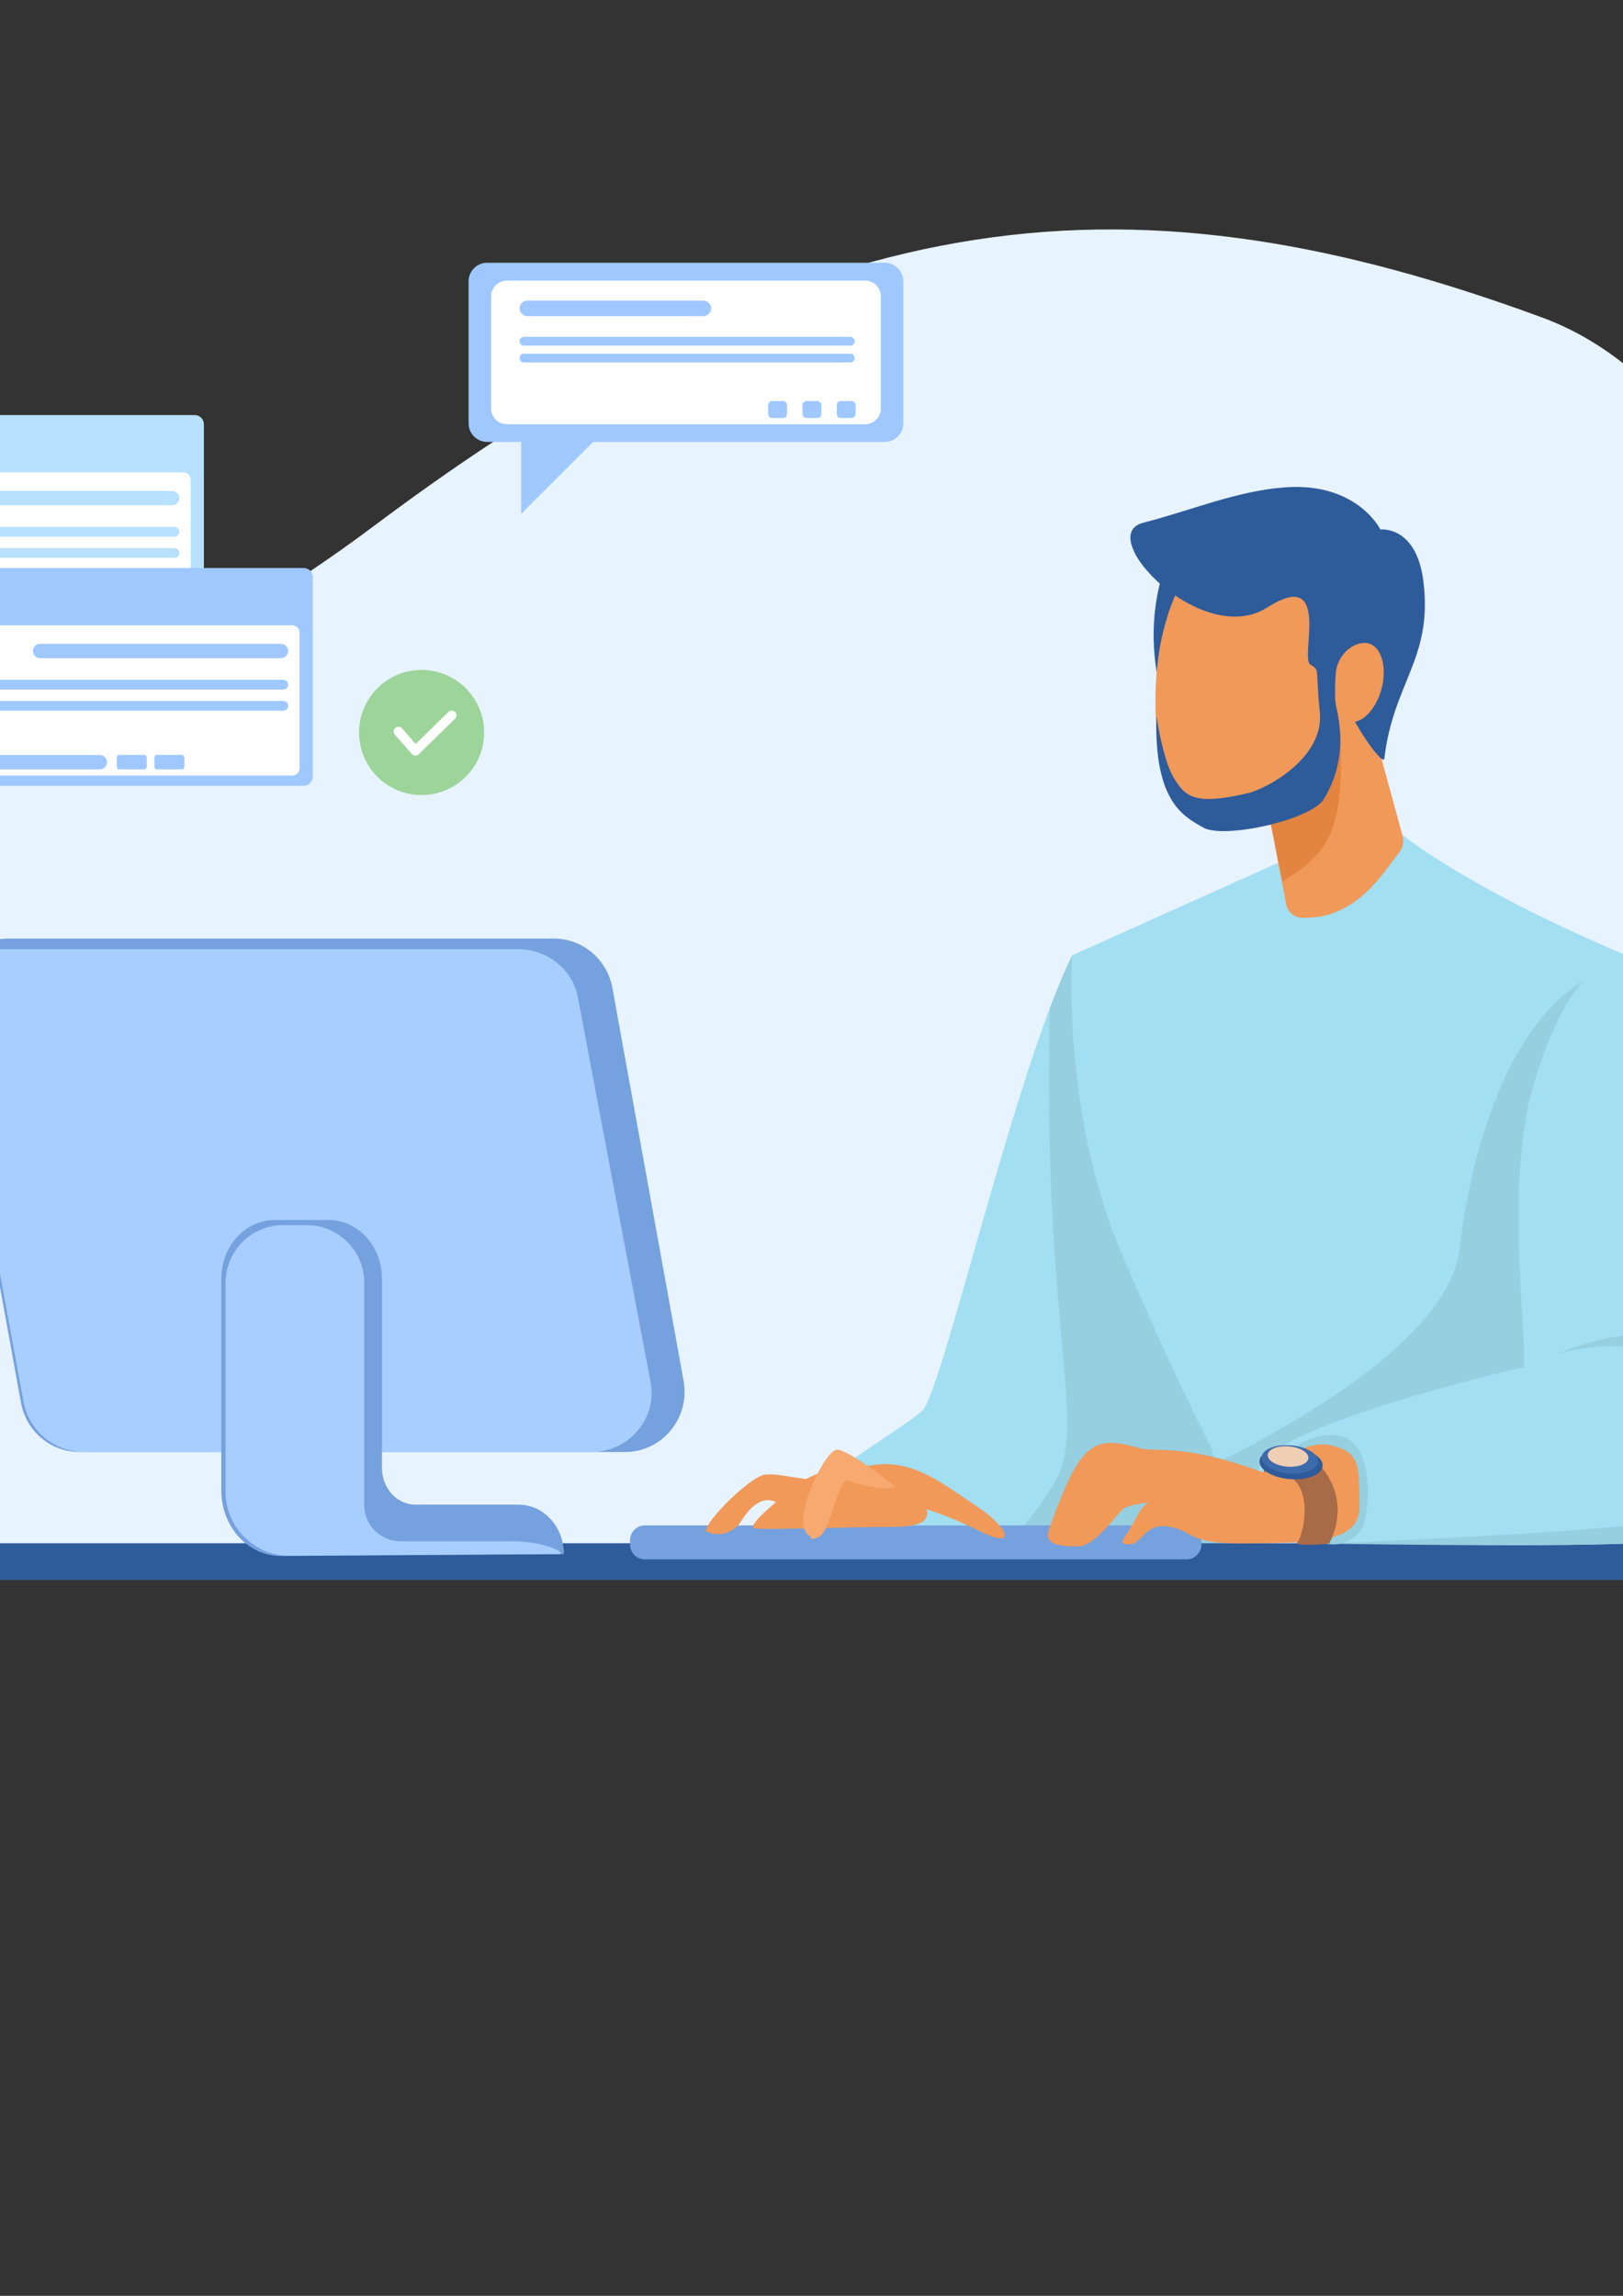 <?xml version="1.0" encoding="UTF-8"?>
<!DOCTYPE svg PUBLIC "-//W3C//DTD SVG 1.1//EN" "http://www.w3.org/Graphics/SVG/1.1/DTD/svg11.dtd">
<!-- Creator: CorelDRAW 2017 -->
<svg xmlns="http://www.w3.org/2000/svg" xml:space="preserve" width="210mm" height="297mm" version="1.1" style="shape-rendering:geometricPrecision; text-rendering:geometricPrecision; image-rendering:optimizeQuality; fill-rule:evenodd; clip-rule:evenodd"
viewBox="0 0 21000 29700"
 xmlns:xlink="http://www.w3.org/1999/xlink">
 <rect x="0" y="0" width="21000" height="29700" fill="#333333" stroke="none"/>
 <defs>
  <style type="text/css">
   <![CDATA[
    .fil3 {fill:#2E5B9A;fill-rule:nonzero}
    .fil8 {fill:#3E6BAB;fill-rule:nonzero}
    .fil6 {fill:#75A1DE;fill-rule:nonzero}
    .fil2 {fill:#96CFE0;fill-rule:nonzero}
    .fil15 {fill:#9CD499;fill-rule:nonzero}
    .fil14 {fill:#9EC8FF;fill-rule:nonzero}
    .fil1 {fill:#A2DFF2;fill-rule:nonzero}
    .fil7 {fill:#A86B48;fill-rule:nonzero}
    .fil10 {fill:#A8CEFF;fill-rule:nonzero}
    .fil12 {fill:#B7E1FF;fill-rule:nonzero}
    .fil5 {fill:#E38540;fill-rule:nonzero}
    .fil0 {fill:#E7F3FE;fill-rule:nonzero}
    .fil4 {fill:#F09959;fill-rule:nonzero}
    .fil9 {fill:#F0CEB4;fill-rule:nonzero}
    .fil11 {fill:#F7A96F;fill-rule:nonzero}
    .fil13 {fill:white;fill-rule:nonzero}
   ]]>
  </style>
 </defs>
 <g id="Layer_x0020_1">
  <path class="fil0" d="M-3971 20349c0,0 -2997,-3717 -1199,-7253 1798,-3537 5215,-2697 10011,-6294 5822,-4366 9910,-4606 15106,-2697 2938,1079 3417,5515 8092,8272 4215,2486 779,6714 -1438,7373 -2218,659 -3716,659 -3716,659l-26855 -60z"/>
  <path class="fil1" d="M13873 12358c-748,1519 -1686,5668 -1942,5896 -256,227 -1734,1108 -1990,1535 -256,426 -142,284 -28,313 114,28 6537,57 6537,57 0,0 -739,-4405 -824,-4434 -86,-28 -1754,-3366 -1754,-3366z"/>
  <path class="fil2" d="M12809 20138c1180,8 2425,15 3110,18l-938 -5611c-501,-970 -1108,-2186 -1108,-2186 -94,191 -191,425 -290,687 -97,4215 509,5396 54,6147 -356,586 -681,848 -827,946z"/>
  <path class="fil3" d="M26147 20440l-30844 0c-131,0 -238,-106 -238,-238 0,-131 106,-238 238,-238l30844 0c132,0 238,106 238,238 0,131 -106,238 -238,238z"/>
  <path class="fil1" d="M17812 10526c1067,985 3442,1919 3442,1919 0,0 361,3334 114,5221 -246,1888 -109,2271 -109,2271l-4897 0c0,0 -657,-912 -1860,-3748 -766,-1806 -629,-3830 -629,-3830l2982 -1340 957 -492z"/>
  <path class="fil2" d="M16363 19936l4897 0c0,0 -137,-383 109,-2271 203,-1554 -6,-4089 -86,-4936l-446 -191c-1118,322 -1762,1990 -1952,3619 -127,1090 -1933,2164 -3115,2755 389,740 592,1023 592,1023z"/>
  <path class="fil3" d="M15162 7104c-590,1315 119,2533 97,2481 -21,-51 894,-2220 894,-2220l-990 -262z"/>
  <path class="fil4" d="M17399 8076l749 2736c21,77 3,160 -48,222 -176,216 -426,661 -930,804 -98,28 -219,35 -316,36 -103,0 -191,-72 -211,-173l-502 -2595 1257 -1029z"/>
  <path class="fil5" d="M17256 8305l-274 112 -841 688 452 2301c765,-477 877,-800 663,-3101z"/>
  <path class="fil4" d="M17371 9286c-165,900 -839,1509 -1504,1360 -666,-149 -983,-732 -905,-1900 62,-916 513,-1913 1179,-1763 665,149 1396,1403 1230,2304z"/>
  <path class="fil1" d="M21254 12444c990,224 1175,2236 1497,4358 38,244 227,2312 227,2312 0,0 19,379 -360,568 -324,162 -455,284 -2331,303 -1802,18 -4125,-57 -4125,-57 0,0 -21,-670 164,-998 278,-493 3127,-1200 3392,-1238 38,-531 -261,-2450 152,-3752 284,-895 590,-1364 972,-1487 128,-41 264,-43 411,-10z"/>
  <path class="fil2" d="M17182 19970c888,13 2107,26 3106,16 1876,-19 2007,-141 2331,-303 379,-189 398,-512 398,-512 0,0 -191,-2200 -227,-2444 -208,-1421 -434,-3047 -958,-3832 493,1444 572,2663 581,3183 4,264 -20,624 -97,877 -85,279 -303,455 -644,360 -682,-189 -1535,208 -1535,208 0,0 644,-227 1250,-19 606,208 1857,1592 493,2103 -417,157 -2918,284 -4697,363z"/>
  <path class="fil2" d="M16479 18994c0,0 253,-429 771,-429 518,0 480,846 404,1124 -76,278 -379,291 -379,291l-1112 -51 316 -935z"/>
  <path class="fil6" d="M15352 20173l-7008 0c-106,0 -192,-86 -192,-192l0 -55c0,-106 87,-192 192,-192l7008 0c106,0 193,86 193,192l0 55c0,106 -87,192 -193,192z"/>
  <path class="fil4" d="M16340 19045c-1086,-392 -1371,-244 -1617,-316 -606,-177 -758,-25 -1149,1049 -78,214 151,227 379,227 227,0 505,-442 593,-493 88,-51 329,-76 329,-76 0,0 -76,0 -190,227 -114,227 -252,316 -76,316 177,0 202,-291 531,-227 328,63 202,227 1023,215 821,-13 1441,0 1428,-493 -13,-467 39,-701 -404,-783 -341,-63 -847,354 -847,354z"/>
  <path class="fil7" d="M16355 19045c726,-82 513,823 437,898 -76,76 404,27 404,27 0,0 226,-363 36,-780 -190,-417 -568,-436 -568,-436l-322 177 13 114z"/>
  <path class="fil3" d="M17113 18966c-10,112 -200,188 -425,169 -226,-19 -401,-125 -391,-237 9,-112 199,-188 426,-169 226,19 401,125 391,237z"/>
  <path class="fil8" d="M17055 18910c-8,100 -179,168 -380,151 -202,-17 -358,-112 -350,-212 8,-100 179,-168 380,-151 202,17 358,112 350,212z"/>
  <path class="fil9" d="M16929 18864c-6,72 -129,121 -274,109 -145,-12 -258,-80 -252,-153 6,-72 129,-121 274,-109 145,12 258,80 252,153z"/>
  <path class="fil6" d="M8088 18784l-7060 0c-371,0 -690,-269 -757,-639l-921 -5082c-87,-479 276,-921 757,-921l7060 0c371,0 690,269 757,639l921 5082c87,479 -276,921 -757,921z"/>
  <path class="fil10" d="M8418 17882l-940 -4977c-69,-363 -393,-626 -773,-626l-7174 0c-151,175 -226,414 -180,664l953 5189c70,378 399,653 784,653l6558 0c491,0 861,-433 772,-902z"/>
  <path class="fil6" d="M6715 19465l-1340 0c-239,0 -433,-213 -433,-475l0 -2450c0,-418 -308,-757 -689,-757l-700 0c-381,0 -689,339 -689,757l0 2744c0,469 348,849 775,846l3657 -25c0,-353 -261,-639 -582,-639z"/>
  <path class="fil10" d="M2918 16594l0 2702c0,440 341,799 773,830l3569 -22c0,-58 -282,-165 -629,-165l-1450 0c-258,0 -468,-210 -468,-468l0 -2877c0,-412 -334,-745 -745,-745l-304 0c-412,0 -745,334 -745,745z"/>
  <path class="fil4" d="M10390 19154c539,-300 1199,-200 1438,100 240,300 280,499 -260,499 -539,0 -1618,40 -1798,20 -180,-20 620,-619 620,-619z"/>
  <path class="fil4" d="M11189 18974c579,-140 975,197 1458,519 420,280 504,552 40,320 -679,-340 -1078,-380 -1078,-380l-420 -460z"/>
  <path class="fil4" d="M10661 19152c-293,0 -548,-93 -755,-76 -207,17 -861,688 -758,740 7,4 15,7 24,10 155,57 330,-6 418,-147 92,-149 243,-321 418,-260 293,103 600,93 600,93l52 -361z"/>
  <path class="fil11" d="M10489 19873c-300,-120 180,-1119 340,-1119 160,0 759,480 759,480 0,0 -141,80 -619,-80 -120,-40 -220,639 -360,719 -139,80 -120,0 -120,0z"/>
  <path class="fil3" d="M14962 9272c-27,1100 347,1286 609,1435 262,149 1392,-97 1558,-369 424,-696 67,-1345 162,-1335 95,10 182,281 429,632 23,33 184,250 192,178 115,-985 628,-1291 506,-2287 -90,-734 -557,-676 -557,-676 0,0 -301,-615 -1237,-545 -627,47 -1186,291 -1833,458 -647,166 765,1632 1604,1097 839,-535 424,644 557,735 133,91 64,12 125,616 60,604 -706,998 -925,1049 -703,165 -820,49 -974,-215 -133,-230 -214,-772 -214,-772z"/>
  <path class="fil4" d="M17870 8932c-81,277 -278,456 -440,400 -162,-56 -167,-282 -148,-604 17,-291 278,-456 440,-400 162,56 229,327 148,604z"/>
  <path class="fil12" d="M2520 8187l-5997 0c-65,0 -118,-53 -118,-118l0 -2581c0,-65 53,-118 118,-118l5997 0c65,0 118,53 118,118l0 2581c0,65 -53,118 -118,118z"/>
  <path class="fil13" d="M2372 8055l-5702 0c-53,0 -95,-43 -95,-95l0 -1754c0,-53 43,-95 95,-95l5702 0c53,0 95,43 95,95l0 1754c0,53 -43,95 -95,95z"/>
  <path class="fil13" d="M-3147 5798l-138 0c-29,0 -53,-24 -53,-53l0 -114c0,-29 24,-53 53,-53l138 0c29,0 53,24 53,53l0 114c0,29 -24,53 -53,53z"/>
  <path class="fil13" d="M-2703 5798l-138 0c-29,0 -53,-24 -53,-53l0 -114c0,-29 24,-53 53,-53l138 0c29,0 53,24 53,53l0 114c0,29 -24,53 -53,53z"/>
  <path class="fil13" d="M-2259 5798l-138 0c-29,0 -53,-24 -53,-53l0 -114c0,-29 24,-53 53,-53l138 0c29,0 53,24 53,53l0 114c0,29 -24,53 -53,53z"/>
  <path class="fil12" d="M2228 6537l-3117 0c-51,0 -93,-42 -93,-93 0,-51 42,-93 93,-93l3117 0c51,0 93,42 93,93 0,51 -42,93 -93,93z"/>
  <path class="fil12" d="M-116 7975l-3117 0c-51,0 -93,-42 -93,-93 0,-51 42,-93 93,-93l3117 0c51,0 93,42 93,93 0,51 -42,93 -93,93z"/>
  <path class="fil12" d="M458 7975l-322 0c-18,0 -32,-14 -32,-32l0 -123c0,-18 14,-32 32,-32l322 0c18,0 32,14 32,32l0 123c0,18 -14,32 -32,32z"/>
  <path class="fil12" d="M944 7975l-322 0c-17,0 -32,-14 -32,-32l0 -123c0,-18 14,-32 32,-32l322 0c18,0 32,14 32,32l0 123c0,18 -14,32 -32,32z"/>
  <path class="fil12" d="M2258 6943l-5161 0c-35,0 -63,-28 -63,-63 0,-35 29,-63 63,-63l5161 0c35,0 63,29 63,63 0,35 -28,63 -63,63z"/>
  <path class="fil12" d="M2258 7216l-5161 0c-35,0 -63,-29 -63,-63 0,-35 29,-63 63,-63l5161 0c35,0 63,28 63,63 0,35 -28,63 -63,63z"/>
  <path class="fil14" d="M3929 10165l-5997 0c-65,0 -118,-53 -118,-118l0 -2581c0,-65 53,-118 118,-118l5997 0c65,0 118,53 118,118l0 2581c0,65 -53,118 -118,118z"/>
  <path class="fil13" d="M3781 10033l-5702 0c-53,0 -95,-43 -95,-95l0 -1754c0,-53 43,-95 95,-95l5702 0c53,0 95,43 95,95l0 1754c0,53 -43,95 -95,95z"/>
  <path class="fil13" d="M-1738 7775l-138 0c-29,0 -53,-24 -53,-53l0 -114c0,-29 24,-53 53,-53l138 0c29,0 53,24 53,53l0 114c0,29 -24,53 -53,53z"/>
  <path class="fil13" d="M-1294 7775l-138 0c-29,0 -53,-24 -53,-53l0 -114c0,-29 24,-53 53,-53l138 0c29,0 53,24 53,53l0 114c0,29 -24,53 -53,53z"/>
  <path class="fil13" d="M-850 7775l-138 0c-29,0 -53,-24 -53,-53l0 -114c0,-29 24,-53 53,-53l138 0c29,0 53,24 53,53l0 114c0,29 -24,53 -53,53z"/>
  <path class="fil14" d="M3636 8515l-3117 0c-51,0 -93,-42 -93,-93 0,-51 42,-93 93,-93l3117 0c51,0 93,42 93,93 0,51 -42,93 -93,93z"/>
  <path class="fil14" d="M1292 9953l-3117 0c-51,0 -93,-42 -93,-93 0,-51 42,-93 93,-93l3117 0c51,0 93,42 93,93 0,51 -42,93 -93,93z"/>
  <path class="fil14" d="M1866 9953l-323 0c-17,0 -32,-14 -32,-32l0 -123c0,-18 14,-32 32,-32l323 0c17,0 32,14 32,32l0 123c0,18 -14,32 -32,32z"/>
  <path class="fil14" d="M2353 9953l-322 0c-18,0 -32,-14 -32,-32l0 -123c0,-18 14,-32 32,-32l322 0c17,0 32,14 32,32l0 123c0,18 -14,32 -32,32z"/>
  <path class="fil14" d="M3666 8921l-5161 0c-35,0 -63,-29 -63,-63 0,-35 28,-63 63,-63l5161 0c35,0 63,29 63,63 0,35 -28,63 -63,63z"/>
  <path class="fil14" d="M3666 9194l-5161 0c-35,0 -63,-28 -63,-63 0,-35 28,-63 63,-63l5161 0c35,0 63,28 63,63 0,35 -28,63 -63,63z"/>
  <path class="fil15" d="M6264 9476c0,447 -362,809 -809,809 -447,0 -809,-362 -809,-809 0,-447 362,-809 809,-809 447,0 809,362 809,809z"/>
  <path class="fil13" d="M5375 9775l-2 0c-17,-1 -33,-8 -44,-21l-220 -250c-23,-26 -20,-64 6,-87 25,-22 64,-20 87,6l177 201 423 -414c24,-24 63,-23 87,1 24,24 23,63 -1,87l-470 460c-12,11 -27,18 -43,18z"/>
  <path class="fil14" d="M11448 5717l-5145 0c-132,0 -240,-108 -240,-240l0 -1838c0,-132 108,-240 240,-240l5145 0c132,0 240,108 240,240l0 1838c0,132 -107,240 -240,240z"/>
  <path class="fil14" d="M6743 5368l0 1279 1474 -1473c0,0 -1444,195 -1474,195z"/>
  <path class="fil13" d="M11194 5488l-4636 0c-112,0 -203,-91 -203,-203l0 -1452c0,-112 91,-203 203,-203l4636 0c112,0 203,91 203,203l0 1452c0,112 -91,203 -203,203z"/>
  <path class="fil14" d="M9101 4089l-2278 0c-55,0 -100,-45 -100,-100 0,-55 45,-100 100,-100l2278 0c55,0 100,45 100,100 0,55 -45,100 -100,100z"/>
  <path class="fil14" d="M11003 4471l-4224 0c-31,0 -56,-25 -56,-56l0 -1c0,-31 25,-56 56,-56l4224 0c31,0 55,25 55,56l0 1c0,31 -25,56 -55,56z"/>
  <path class="fil14" d="M11003 4689l-4224 0c-31,0 -56,-25 -56,-56l0 -1c0,-31 25,-56 56,-56l4224 0c31,0 55,25 55,56l0 1c0,31 -25,56 -55,56z"/>
  <path class="fil14" d="M10131 5408l-139 0c-29,0 -53,-24 -53,-53l0 -114c0,-29 24,-53 53,-53l139 0c29,0 53,24 53,53l0 114c0,29 -24,53 -53,53z"/>
  <path class="fil14" d="M10575 5408l-138 0c-30,0 -53,-24 -53,-53l0 -114c0,-29 24,-53 53,-53l138 0c29,0 53,24 53,53l0 114c0,29 -24,53 -53,53z"/>
  <path class="fil14" d="M11018 5408l-138 0c-30,0 -53,-24 -53,-53l0 -114c0,-29 24,-53 53,-53l138 0c29,0 53,24 53,53l0 114c0,29 -24,53 -53,53z"/>
  <path class="fil13" d="M-19777 25662c-260,607 268,1401 1103,2027 835,626 1341,283 1297,-209 -45,-492 -89,-1013 -283,-1326 -194,-313 -1744,-581 -1744,-581 0,0 -328,-15 -373,90z"/>
  <path class="fil13" d="M-25221 35798c1686,217 2693,804 3205,1205 77,-107 170,-239 273,-390 -355,-332 -1126,-925 -2248,-1082 -455,-63 -802,-105 -1066,-131 -62,147 -117,281 -164,398z"/>
  <path class="fil13" d="M-24834 34884c-29,66 -57,129 -84,192 1481,-59 2901,662 3260,1102 42,51 79,97 112,138 37,-57 75,-115 113,-175 -243,-239 -674,-623 -1111,-814 -894,-390 -2176,-439 -2291,-443z"/>
 </g>
</svg>
